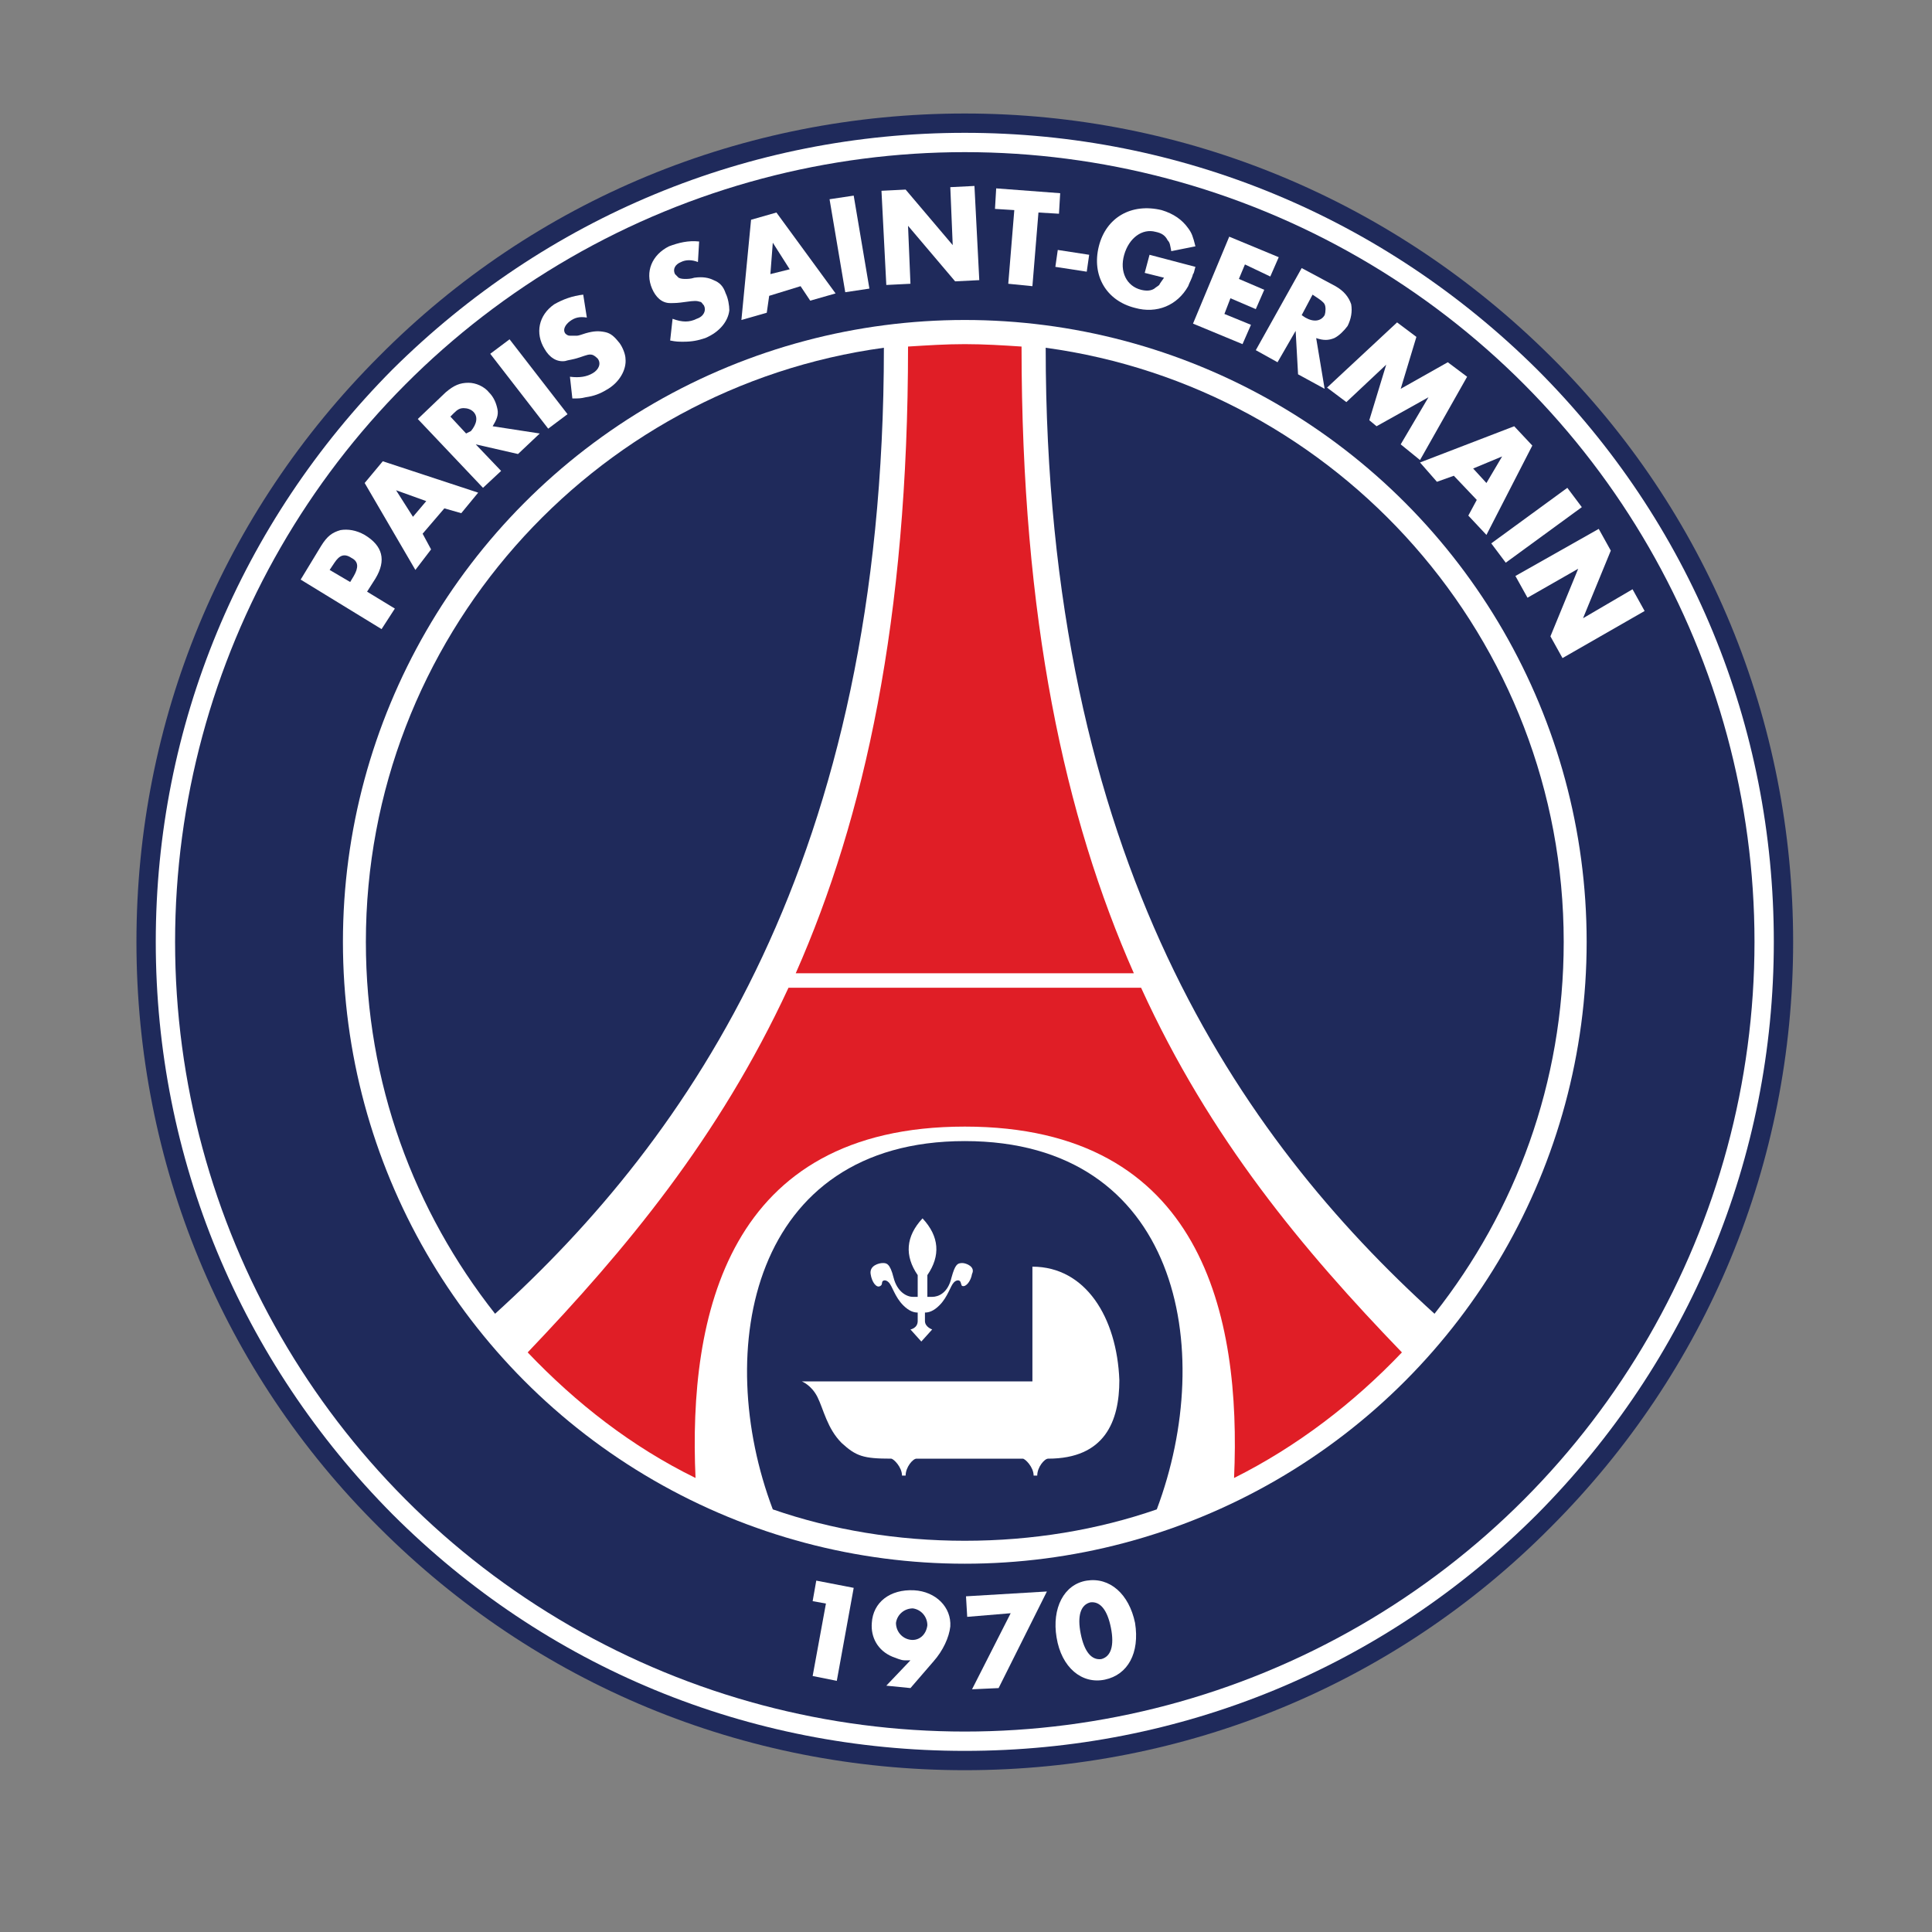 <?xml version="1.0" encoding="utf-8"?>
<!-- Generator: Adobe Illustrator 19.1.0, SVG Export Plug-In . SVG Version: 6.00 Build 0)  -->
<svg version="1.1" id="Layer_1" xmlns="http://www.w3.org/2000/svg" xmlns:xlink="http://www.w3.org/1999/xlink" x="0px" y="0px"
	 viewBox="0 0 160 160" style="enable-background:new 0 0 160 160;" xml:space="preserve">
<rect x="0" y="0" width="160" height="160" fill="#808080" stroke="none"/>
<style type="text/css">
	.st0{fill:#1F2A5B;}
	.st1{fill:#FFFFFF;}
	.st2{fill:#E01E26;}
</style>
<g>
	<path class="st0" d="M31.4,29.5c-13,13-20.1,30.2-20.1,48.5c0,18.3,7.1,35.6,20.1,48.5c13,13,30.2,20.1,48.5,20.1
		c18.3,0,35.6-7.1,48.5-20.1c13-13,20.1-30.2,20.1-48.5c0-18.3-7.1-35.6-20.1-48.5S98.2,9.4,79.9,9.4C61.6,9.4,44.3,16.5,31.4,29.5z
		"/>
	<path class="st1" d="M32.5,125.4C19.9,112.7,12.9,95.9,12.9,78c0-17.9,7-34.7,19.6-47.4C45.2,18,62,11,79.9,11
		c17.9,0,34.7,7,47.4,19.6c12.7,12.7,19.6,29.5,19.6,47.4c0,17.9-7,34.7-19.6,47.4C114.6,138.1,97.8,145,79.9,145
		C62,145,45.2,138.1,32.5,125.4z"/>
	<circle class="st0" cx="79.9" cy="78" r="65.4"/>
	<circle class="st1" cx="79.9" cy="78" r="51.5"/>
	<path class="st2" d="M79.9,93.3c19.7,0,22.9,15.7,22.3,29.1c5.2-2.6,9.9-6.2,13.9-10.4c-8.2-8.5-15.9-17.7-21.6-30.2H65.3
		c-5.8,12.5-13.5,21.7-21.6,30.2c4,4.2,8.6,7.8,13.9,10.4C57,109,60.2,93.3,79.9,93.3z"/>
	<path class="st2" d="M93.9,80.6c-5.7-12.9-9.3-29.3-9.3-51.9c-1.5-0.1-3.1-0.2-4.7-0.2c-1.6,0-3.1,0.1-4.7,0.2
		c0,22.6-3.6,39-9.3,51.9H93.9z"/>
	<path class="st0" d="M41,108.8c-6.7-8.5-10.7-19.1-10.7-30.8c0-25.1,18.7-45.9,42.9-49.2C73.2,71.2,57.1,94.2,41,108.8z"/>
	<path class="st0" d="M79.9,127.6c5.6,0,11-0.9,15.9-2.6c5-13.3,1.8-30.5-15.9-30.5c-17.7,0-20.9,17.3-15.9,30.5
		C68.9,126.7,74.3,127.6,79.9,127.6z"/>
	<path class="st0" d="M118.8,108.8c6.7-8.5,10.7-19.1,10.7-30.8c0-25.1-18.7-45.9-42.9-49.2C86.6,71.2,102.7,94.2,118.8,108.8z"/>
	<path class="st1" d="M85.5,104.9v9.5H66.4c0,0,0.8,0.3,1.3,1.3c0.5,1,0.8,2.6,2,3.8c1.2,1.1,1.8,1.3,4.1,1.3c0.2,0,0.9,0.7,0.9,1.4
		H75c0-0.7,0.6-1.4,0.9-1.4c2.3,0,5.7,0,8.8,0c0.2,0,0.9,0.7,0.9,1.4h0.3c0-0.7,0.6-1.4,0.9-1.4c4.7,0,5.9-3.1,5.9-6.5
		C92.5,109.1,89.9,104.9,85.5,104.9z"/>
	<path class="st1" d="M79.7,104.6c-0.4,0-0.6,0.1-0.9,1.2c-0.3,1.3-1.1,1.6-1.6,1.6c-0.2,0-0.3,0-0.4,0c0-0.9,0-1.8,0-1.8
		c1.1-1.6,1-3.2-0.4-4.7c-1.4,1.5-1.5,3.1-0.4,4.7c0,0,0,0.9,0,1.8c-0.1,0-0.2,0-0.4,0c-0.5,0-1.3-0.4-1.6-1.6
		c-0.3-1.2-0.6-1.2-0.9-1.2c-0.3,0-1.1,0.2-1,0.9c0.1,0.7,0.5,1.2,0.8,1c0.2-0.1,0.1-0.3,0.2-0.4c0.1-0.1,0.3-0.1,0.5,0.1
		c0.3,0.3,0.5,1.2,1.2,1.9c0.5,0.5,0.9,0.6,1.2,0.6c0,0.3,0,0.6,0,0.7c0,0.6-0.6,0.7-0.6,0.7l0.9,1l0.9-1c0,0-0.6-0.2-0.6-0.7
		c0-0.1,0-0.4,0-0.7c0.3,0,0.7-0.1,1.2-0.6c0.7-0.7,0.9-1.6,1.2-1.9c0.2-0.2,0.4-0.2,0.5-0.1c0.1,0.1,0.1,0.4,0.2,0.4
		c0.3,0.1,0.7-0.4,0.8-1C80.8,104.9,80,104.6,79.7,104.6z"/>
	<path class="st1" d="M67.3,132.6l0.3-1.7l3.1,0.6l-1.4,7.7l-2-0.4l1.1-6L67.3,132.6z"/>
	<path class="st1" d="M75.4,135.8c-0.7-0.1-1.2-0.7-1.2-1.4c0.1-0.7,0.7-1.2,1.4-1.2c0.7,0.1,1.2,0.7,1.2,1.4
		C76.7,135.4,76.1,135.9,75.4,135.8z M75.4,139.8l1.9-2.2c0.8-0.9,1.3-2,1.4-2.9c0.1-1.6-1.2-2.9-3-3c-2-0.1-3.4,1-3.5,2.7
		c-0.1,1.2,0.5,2.3,1.7,2.8c0.3,0.1,0.7,0.3,1,0.3l0.3,0l0.1,0l0.1,0l-2,2.1L75.4,139.8z"/>
	<path class="st1" d="M80.1,133.9l-0.1-1.7l6.7-0.4l-4,8l-2.2,0.1l3.2-6.3L80.1,133.9z"/>
	<path class="st1" d="M90.3,132.7c0.8-0.1,1.4,0.6,1.7,2.1c0.3,1.5,0,2.4-0.8,2.6c-0.8,0.1-1.4-0.6-1.7-2.1
		C89.2,133.8,89.5,132.9,90.3,132.7z M90,130.9c-1.9,0.3-2.9,2.3-2.5,4.7c0.4,2.5,2.1,3.9,4,3.5c1.9-0.4,2.9-2.2,2.5-4.7
		C93.5,132,91.9,130.6,90,130.9z"/>
	<path class="st1" d="M29,48.2l-1.7-1l0.4-0.6c0.4-0.6,0.8-0.8,1.4-0.4c0.6,0.3,0.6,0.8,0.2,1.5L29,48.2z M30.4,49l0.7-1.1
		c0.9-1.5,0.6-2.7-0.9-3.6c-0.7-0.4-1.4-0.5-2-0.4c-0.7,0.2-1.1,0.5-1.6,1.3l-1.7,2.8l6.7,4.1l1.1-1.7L30.4,49z"/>
	<path class="st1" d="M35.3,41.5l-1.1,1.3l-1.4-2.2L35.3,41.5z M36.8,42.1l1.4,0.4l1.4-1.7l-7.9-2.6L30.2,40l4.2,7.2l1.3-1.7
		l-0.7-1.3L36.8,42.1z"/>
	<path class="st1" d="M38.6,35.9l-1.3-1.4l0.3-0.3c0.3-0.3,0.5-0.4,0.8-0.4c0.3,0,0.6,0.1,0.8,0.3c0.4,0.4,0.3,1-0.2,1.6L38.6,35.9z
		 M40.8,35.3c0.3-0.5,0.5-0.9,0.4-1.4c-0.1-0.5-0.3-1-0.7-1.4c-0.4-0.5-1.1-0.8-1.7-0.8c-0.7,0-1.2,0.2-1.9,0.8l-2.3,2.2l5.4,5.7
		l1.5-1.4l-2.1-2.2l3.5,0.8l1.8-1.7L40.8,35.3z"/>
	<path class="st1" d="M47,34.3l-1.6,1.2l-4.8-6.2l1.6-1.2L47,34.3z"/>
	<path class="st1" d="M48.6,26.3c-0.6-0.1-1,0-1.4,0.3c-0.4,0.3-0.6,0.7-0.4,1c0.1,0.1,0.2,0.2,0.4,0.2c0.2,0,0.4,0,0.6,0
		c0.1,0,0.4-0.1,0.7-0.2c0.7-0.2,1.1-0.2,1.6-0.1c0.5,0.1,0.8,0.4,1.2,0.9c0.3,0.4,0.5,1,0.5,1.3c0.1,0.9-0.5,2-1.6,2.6
		c-0.5,0.3-1,0.5-1.7,0.6c-0.4,0.1-0.6,0.1-1.1,0.1l-0.2-1.8c0.8,0.1,1.4,0,1.9-0.3c0.5-0.3,0.7-0.8,0.4-1.2
		c-0.1-0.1-0.2-0.2-0.4-0.3c-0.3-0.1-0.5,0-1.1,0.2c-0.6,0.2-0.9,0.2-1.2,0.3c-0.7,0.1-1.3-0.3-1.7-1c-0.8-1.3-0.5-2.8,0.8-3.7
		c0.7-0.4,1.5-0.7,2.4-0.8L48.6,26.3z"/>
	<path class="st1" d="M57.8,21.7c-0.5-0.2-1-0.2-1.4,0c-0.5,0.2-0.7,0.6-0.5,1c0.1,0.1,0.2,0.2,0.3,0.3c0.2,0.1,0.4,0.1,0.6,0.1
		c0.1,0,0.4,0,0.7-0.1c0.7-0.1,1.2,0,1.6,0.2c0.5,0.2,0.8,0.5,1,1.1c0.2,0.4,0.3,1,0.3,1.4c-0.1,0.9-0.8,1.8-2,2.3
		c-0.6,0.2-1.1,0.3-1.8,0.3c-0.4,0-0.6,0-1.1-0.1l0.2-1.8c0.8,0.3,1.4,0.3,2,0c0.6-0.2,0.8-0.7,0.6-1.1c-0.1-0.1-0.2-0.3-0.3-0.3
		c-0.3-0.1-0.5-0.1-1.2,0c-0.7,0.1-0.9,0.1-1.3,0.1c-0.7,0-1.2-0.5-1.5-1.2c-0.6-1.4,0-2.8,1.4-3.5c0.8-0.3,1.6-0.5,2.5-0.4
		L57.8,21.7z"/>
	<path class="st1" d="M65.4,22.3l-1.6,0.4l0.2-2.6L65.4,22.3z M66.3,23.7l0.8,1.2l2.1-0.6l-4.9-6.7l-2.1,0.6l-0.8,8.3l2.1-0.6
		l0.2-1.4L66.3,23.7z"/>
	<path class="st1" d="M72,23.9l-2,0.3l-1.3-7.7l2-0.3L72,23.9z"/>
	<path class="st1" d="M73,15.8l2-0.1l3.9,4.6l-0.2-4.8l2-0.1l0.4,7.8l-2,0.1l-3.9-4.6l0.2,4.8l-2,0.1L73,15.8z"/>
	<path class="st1" d="M85.5,23.7l-2-0.2l0.5-6.1l-1.6-0.1l0.1-1.7l5.3,0.4l-0.1,1.7L86,17.6L85.5,23.7z"/>
	<path class="st1" d="M90.2,21.1L90,22.5l-2.6-0.4l0.2-1.4L90.2,21.1z"/>
	<path class="st1" d="M99,22.1c-0.1,0.3-0.1,0.5-0.2,0.6c-0.1,0.4-0.3,0.7-0.4,1c-0.9,1.6-2.6,2.3-4.4,1.8c-2.4-0.6-3.6-2.7-3-5.1
		c0.6-2.4,2.7-3.6,5.2-3c1,0.3,1.7,0.8,2.2,1.5c0.3,0.4,0.4,0.7,0.6,1.5L97,20.8c-0.1-0.5-0.1-0.7-0.3-0.9c-0.2-0.4-0.5-0.6-1-0.7
		c-1.1-0.3-2.2,0.5-2.6,1.9c-0.4,1.4,0.2,2.6,1.4,2.9c0.4,0.1,0.8,0.1,1.1-0.1c0.1-0.1,0.3-0.2,0.4-0.3c0.1-0.2,0.2-0.3,0.4-0.6
		l-1.6-0.4l0.4-1.5L99,22.1z"/>
	<path class="st1" d="M103.1,21.9l-0.5,1.2l2.1,0.9l-0.7,1.6l-2.1-0.9l-0.5,1.3l2.2,0.9l-0.7,1.6l-4.1-1.7l3-7.2l4.1,1.7l-0.7,1.6
		L103.1,21.9z"/>
	<path class="st1" d="M107.8,26.1l0.9-1.7l0.3,0.2c0.3,0.2,0.6,0.4,0.7,0.6c0.1,0.2,0.1,0.6,0,0.9c-0.3,0.5-0.9,0.6-1.6,0.2
		L107.8,26.1z M109,28c0.6,0.2,1,0.2,1.5,0c0.4-0.2,0.8-0.6,1.1-1c0.3-0.6,0.4-1.2,0.3-1.8c-0.2-0.6-0.6-1.1-1.3-1.5l-2.8-1.5
		l-3.8,6.8l1.8,1l1.5-2.6l0.2,3.6l2.2,1.2L109,28z"/>
	<path class="st1" d="M115.7,26.7l1.6,1.2l-1.3,4.3l3.9-2.2l1.6,1.2l-3.9,6.9l-1.6-1.3l2.3-3.9l-4.3,2.4l-0.6-0.5l1.4-4.6l-3.3,3.1
		l-1.6-1.2L115.7,26.7z"/>
	<path class="st1" d="M123.1,40l-1.1-1.2l2.4-1L123.1,40z M122.3,41.4l-0.7,1.3l1.5,1.6l3.8-7.4l-1.5-1.6l-7.8,3l1.4,1.6l1.4-0.5
		L122.3,41.4z"/>
	<path class="st1" d="M124.7,46.6l-1.2-1.6l6.3-4.6L131,42L124.7,46.6z"/>
	<path class="st1" d="M132.4,43.8l1,1.8l-2.3,5.6l4.1-2.4l1,1.8l-6.8,3.9l-1-1.8l2.3-5.6l-4.2,2.4l-1-1.8L132.4,43.8z"/>
</g>
</svg>
